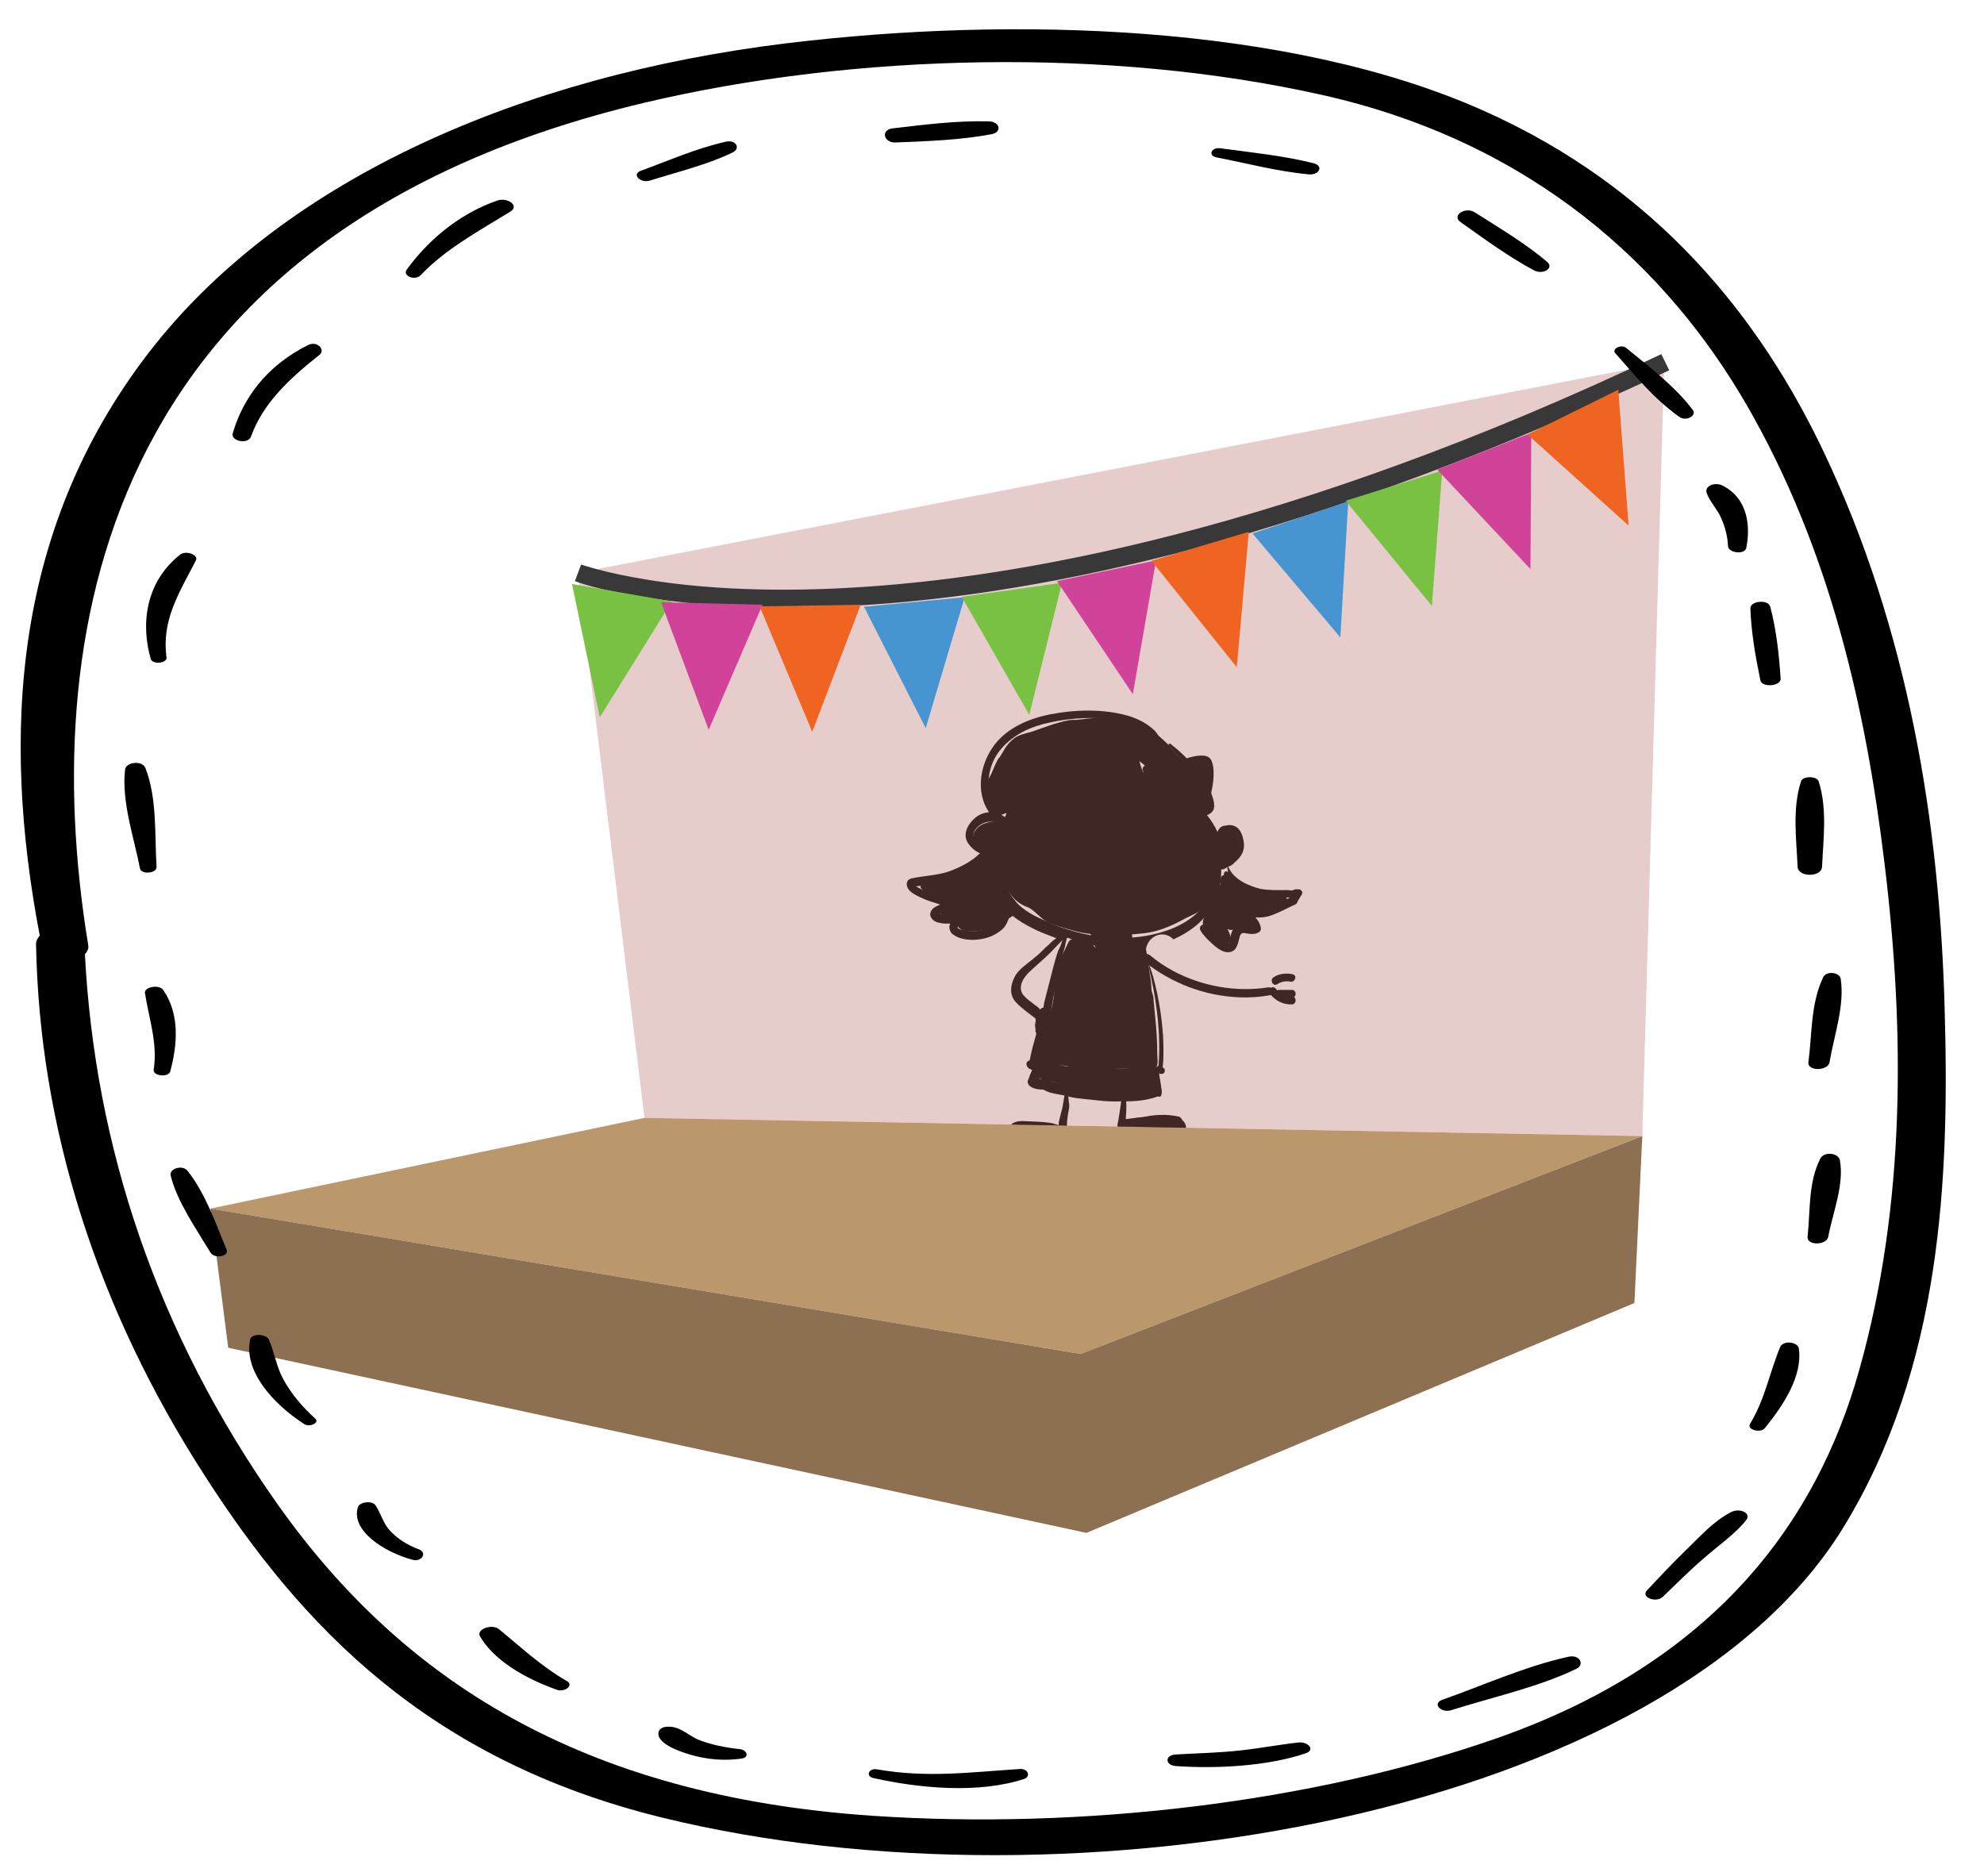 <?xml version="1.0" encoding="utf-8"?>
<!-- Generator: Adobe Illustrator 19.0.0, SVG Export Plug-In . SVG Version: 6.00 Build 0)  -->
<svg version="1.1" id="Capa_1" xmlns="http://www.w3.org/2000/svg" xmlns:xlink="http://www.w3.org/1999/xlink" x="0px" y="0px"
	 viewBox="-58 194.9 479 453" style="enable-background:new -58 194.9 479 453;" xml:space="preserve">
<style type="text/css">
	.st0{fill:#BB986C;}
	.st1{fill:#8C7051;}
	.st2{opacity:0.35;}
	.st3{clip-path:url(#SVGID_2_);fill:#BA6E6E;}
	.st4{fill:#383838;}
	.st5{fill:#79C143;}
	.st6{fill:#D14398;}
	.st7{fill:#F06422;}
	.st8{fill:#4694D0;}
</style>
<g id="nina2">
	<path id="XMLID_34_" d="M192.2,453.7c0.3-1.2,1.6-1.4,2.7-1.2c0.6,0.1,1.1,0.3,1.8,0.3c0.8,0,1.6,0,2.4,0c1.6,0,3.1,0.3,4.6,0.3
		c3.3,0.1,6.6,0.5,9.8,0.2c1.2-0.1,2.4-0.2,3.6-0.3c1-0.1,2.3-0.1,3.2,0.3c0.1,0.1,0.2,0.1,0.3,0.2c0.5-0.3,1.1-0.2,1.2,0.5
		c0.2,1.3,0.7,3.1,0.3,4.4c-0.1,0.5-0.5,0.8-1,0.8c-1.6,0-3.2,0-4.8,0c-1.7,0-3.4,0.3-5.1,0c-1.4-0.2-2.7-0.9-4.2-0.9
		c-1.7-0.1-3.3-0.3-5.1-0.5c-1.4-0.3-2.8-0.6-4.1-1.2c-1.2-0.5-2.5-0.7-3.8-1C192.9,455.4,192,454.7,192.2,453.7"/>
	<path id="XMLID_33_" d="M217.3,464.8c2.9-0.8,6.3-1,9.3-0.3c0.4,0.1,0.9,0.6,0.8,1.1c-0.1,1.1-0.7,1.8-1.4,2.5
		c-1,0.9-2.2,1-3.5,1.2c-2.5,0.2-5.3,0.2-7.4-1.4c-0.2-0.2-0.3-0.4-0.4-0.6c-0.2,0.1-0.3,0.1-0.4,0.3c-0.4,0.5-1.3,0.1-1.2-0.5
		C213.3,465,215.9,465.1,217.3,464.8"/>
	<path id="XMLID_32_" d="M188,467.5c0.7-0.7,1.8-0.8,2.7-0.9c2.2-0.2,4.3,0.3,6.5,0.5c0.6,0.1,0.9,0.5,0.9,0.9
		c0.1,0.1,0.1,0.2,0.1,0.4c0.5,2.3-2.5,2-3.9,2c-2-0.1-4.3,0.7-6.1-0.5C187.2,469.3,187.2,468.2,188,467.5"/>
	<path id="XMLID_31_" d="M177.3,395.7c1.1-2,3.6-2.5,5.7-2.5c0.9,0,2,0.1,2.9,0.5c0.2-0.2,0.4-0.5,0.6-0.7c0.2-0.9,0.6-1.8,1.4-2.2
		c1.2-0.5,2.5,0,3.7,0.3s2.8-1,3.8-1.5c0.7-0.4,1.4-0.4,2.2-0.8c0.6-0.3,1-0.8,1.4-1.2c0.6-0.7,1.7-0.3,2,0.5
		c0.1,0.4,0.3,2.5,0.8,2.5c0.4,0,1-0.4,1.2-0.7c0.5-0.4,1-0.8,1.6-1.2c1-0.5,2.5-1.1,3.1-2c0.5-0.8,0.9-2,1.8-2.5c2-1,3.1,2,3.5,3.4
		c0.3,0.9,1.5,1.3,2.3,1.6c1.2,0.5,2.6,0.9,3.4-0.3c0.3-0.5,0.5-1,0.8-1.4c0.2-0.5,0.1-0.7,0.3-1.4c0.1-1,0.6-2.5,1.8-2.7
		c2.9-0.4,2.7,3.4,5.1,4.2c2.6,0.8,4.5,2.5,6.2,4.6c1.2,1.4,2.3,3.1,2.7,4.9c0.1-0.6,0.3-1.3,0.5-1.7c0.5-1,1.4-1.3,2.4-1.1
		c1.3,0.3,2,1.8,2.3,2.9c0.4,1.2,0.4,2.5,0.3,3.7c-0.1,1.3-0.9,2-1.9,2.8c-0.4,0.3-0.9,0.5-1.3,0.8c-0.3,0.3-0.7,0.3-1.1,0.3
		c0,0.1,0,0.2,0,0.3c0,0.5,0,1-0.2,1.4c0,0.1,0,0.1-0.1,0.1c0,0.1,0,0.1,0,0.3c-0.1,0.3-0.1,0.6-0.2,0.9c-0.1,0.5-0.5,1-0.6,1.6
		c-0.4,1.2-1,2.4-1.7,3.4c-1.7,2.3-4.2,2.9-6.7,4.3c-2.8,1.5-5.7,2.7-8.9,3.1c-1,0.1-2.1,0.2-3.1,0.3c0,0.4,0.1,0.8,0.1,1.2
		c0.3,0.5,0.3,1.2,0.3,1.8c-0.1,1-0.6,1.7-1.1,2.5c-0.9,1.6-3.4,2.3-5.1,1.7c-1.6-0.5-2.3-2.4-2.9-3.8c-0.3-0.8-0.7-1.6-1-2.4
		c-0.1-0.3-0.3-0.8-0.3-1.1c-2.7-0.3-5.4-1.1-8.1-2c-0.9-0.3-1.9-0.6-2.7-1.1s-1.5-1.2-2.2-1.8s-1.4-1.3-2.3-1.6
		c-0.8-0.3-1.5-0.7-2.2-1.2c-2.9-2.2-4.2-6.1-4.2-9.7c0,0,0,0,0-0.1c-0.5-0.1-1.2-0.1-1.7-0.3c-1.1-0.2-2.2-0.9-3-1.6
		C177.1,399.8,176.4,397.4,177.3,395.7"/>
	<path id="XMLID_30_" d="M234.1,414.2c0.5-0.7,0.7-1.4,1-2.2c0.8-1.6,1.6-3,1.6-4.8c0-0.5,0.3-1,0.8-1c-0.1-0.4,0.1-1,0.6-0.9
		c1,0.1,1.1,1.1,1.5,1.8c0.6,1.2,2,2,3.2,2.7c2.8,1.4,6.1,1.3,9.1,1.6c1,0.1,1.6,1.5,0.5,2c-1.6,0.8-3.5,1.3-5.4,1.4
		c-0.3,0-0.7,0.2-1,0.3c-0.5,0.1-1,0.1-1.6,0.1c-0.9-0.1-1.7-0.3-2.5-0.7c-0.1,0-0.1-0.1-0.2-0.1c1.1,1,2.3,1.8,2.8,3.3
		c0.2,0.5-0.1,1-0.5,1.2c-1.4,0.8-2.9,0.5-4.4,0.5c-0.3,0-0.7,0.1-1-0.1c-0.1,0-0.2-0.1-0.3-0.1c0.1,0.1,0.1,0.2,0.2,0.3
		c0.5,0.9,0.8,1.9,0.3,2.8c-0.5,1.1-1.9,0.6-2.7,0.2c-2-1.1-4.6-3.6-3.4-6.1C233.3,415.5,233.7,414.9,234.1,414.2"/>
	<path id="XMLID_29_" d="M164.8,408c0.8-0.6,2.3-0.8,3.3-0.9c1.5-0.2,2.9-0.5,4.3-0.9c0.4-0.7,1.1-0.8,1.8-1.1
		c0.8-0.4,1.6-1,2.4-1.6c1-0.8,2.3-1.1,2.9-2.1c0,0,0-0.1,0.1-0.1c0.1-0.5,0.7-0.9,1.2-0.8c0.7-0.5,2,0.1,1.8,1.2
		c-0.1,0.5-0.3,1-0.5,1.4c0.1,0.3,0.1,0.7,0.1,1c0.3,1.4,0.8,2.7,1.4,4c0.6,1.2,1.5,2.3,2.5,3.2c0.8,0.8,1.8,1.8,1.6,3.1
		c-0.2,1-1.4,1.8-2.2,2.3c-0.4,0.3-0.8,0.5-1.2,0.9c-0.5,0.4-1.2,0.7-1.8,1c-1.1,0.7-2.3,0.9-3.5,1s-2.5,0.2-3.6,0.1
		c-1.1,0-2.1-0.7-2.5-1.8c-0.1-0.3-0.2-0.6-0.2-0.9c-1.4,0.1-3.9-0.1-3.5-2.1c0.2-0.9,1.1-1.2,1.8-1.4c0.5-0.2,1.2-0.4,1.8-0.5
		c-1.1-0.3-2.2-0.5-3.3-0.9c-0.9-0.4-1.7-0.7-2.6-1c-1-0.3-1.8-0.8-2.4-1.6C164,409.1,164.3,408.4,164.8,408"/>
	<path id="XMLID_28_" d="M183.3,391.7c-1.3,0.1-2.3-0.8-2.9-1.8c-0.5-1-1-2.3-0.9-3.4c0.1-1.2,0.7-2.4,1.2-3.5
		c0.2-0.5,0.5-1,0.7-1.4c0.3-0.8,0.7-1.6,1-2.3c0.3-0.5,0.6-1.1,1-1.6c0.3-0.6,0.8-1.3,1.1-1.9c0.6-1,1.4-1.9,2.3-2.6
		c1.2-0.9,2.7-1.2,4.2-1.6c2.9-1,5.9-2.2,9-2.8c0.7-0.1,1.3-0.1,2-0.1c0.9-0.1,1.8-0.2,2.7-0.3c2.3-0.3,4.6-0.3,6.9-0.3
		c1.8-0.1,5.8,0.5,7,2.6c0.1,0,0.1,0,0.1,0c1.2-0.1,2,0.8,2.8,1.6c1,1,2.3,2,3.2,3.1c1,1.2,2,2.2,3,3.3s1.7,2.4,2.5,3.5
		c1,1.6,2.5,3.2,2.8,5.1c0.3,2-2.5,1.7-3.5,0.5c-3.6-2.5-7.3-4.8-10.6-7.6c-0.5-0.5-1.2-1.1-1.8-1.5c0.1,0.3,0.1,0.5,0.2,0.8
		c0.6,2,1.8,3.8,2.4,5.9c0.4,1.5,0.6,3.5-0.6,4.7c-1.3,1.3-3.2,0.7-4.3-0.5c-0.5-0.6-1-1.4-1.3-2c-0.5-0.9-1.1-1.7-1.6-2.6
		c-0.5-0.8-1-1.6-1.5-2.4c-0.1-0.2-0.5-0.9-0.8-1.3c-0.1,0.4-0.2,0.8-0.2,1.2c-0.1,1-0.3,2-0.6,2.9c-0.6,1.6-1.4,3.3-2.9,4.2
		c-0.7,0.4-1.6,0.6-2.4,0.5c-1-0.3-1.4-0.7-1.8-1.6c-0.4-0.8-0.8-1.6-1.1-2.5c-0.2-0.6-0.5-1.4-0.8-1.9c-0.2,0.1-0.3,0.3-0.5,0.4
		c-0.5,0.4-0.8,0.9-1.2,1.3c-0.5,0.6-1.4,1-2,1.4c-0.8,0.6-1.4,1.4-2.3,2c-1.5,1-3.5,0.8-4.4-0.8c-0.2-0.3-0.4-0.8-0.5-1.2
		c-0.1,0.3-0.3,0.7-0.5,1c-0.4,0.7-1,1.2-1.5,1.8C185.6,390.7,184.6,391.6,183.3,391.7"/>
	<path id="XMLID_27_" d="M185.7,403.6c0-0.3,0-0.7,0.1-1c0.6-2.3,2-4.2,4.6-3.5c1.6,0.4,2.9,1.8,3.3,3.5c0.5,0.8,0.8,1.7,0.7,2.8
		c-0.1,2.5-2.3,3.9-4.6,3.2c-0.5-0.1-1-0.3-1.4-0.6c-0.8-0.3-1.4-0.7-1.9-1.3C185.5,405.7,185.4,404.6,185.7,403.6"/>
	<path id="XMLID_26_" d="M233.8,402.8c2.7,3.8-3.3,8.7-6.7,5.9l0,0c-1.9-0.5-2.7-2.7-2.5-4.6C225.3,399.6,231.5,399.6,233.8,402.8"
		/>
	<path id="XMLID_25_" d="M192.8,448.6c0.8-1.1,1.2-2.7,1.6-4c0.6-1.9,0.9-4,1.4-5.9c0.5-2,0.8-4,0.9-6.1c0.1-3.7,1.6-6.8,3.2-10.1
		c0.5-1.2,2.3-1.4,3.3-0.8c1.3,0.9,1.6,2.5,2.6,3.6c0.8,0.8,1.6,0.8,2.5,0.8s1.7,0.2,2.6,0.3c0.8,0.1,1.8,0.1,2.5,0
		c0.8-0.1,1.4-1,1.9-1.6c0.1-0.8,0.4-1.6,1-2.3c0.5-0.7,1.6-0.3,1.9,0.5c0.1,0.1,0.1,0.1,0.2,0.2c0.5,1.3,0.5,2.8,0.8,4.2
		c0.2,1.6,0.5,3.1,0.7,4.8c0.1,0.8,0,1.8,0.3,2.5c0.2,0.5,0.3,1,0.3,1.6c0.1,1.4,0.3,2.8,0.4,4.2c0.3,2.9,0.5,5.9,0.5,8.9
		c0,1,0.3,2.2-0.2,3.1c-0.7,1.2-3,0.7-4,0.6c-1.6-0.1-3.1-0.2-4.6-0.2c-1.4,0-2.9,0.3-4.4,0.3c-0.8,0-1.6,0-2.3,0
		c-0.5,0-1.1-0.2-1.6-0.3c-1.6-0.2-3.2-0.3-4.8-0.6c-1.5-0.3-3-0.1-4.5-0.1c-0.8,0-2,0.1-2.5-0.8
		C191.9,450.4,192.2,449.5,192.8,448.6"/>
	<path id="XMLID_24_" d="M222.3,399.4C222.3,399.3,222.4,399.3,222.3,399.4c0-0.4,0.1-0.7,0.4-0.9l0,0l0.1-0.1
		c0.2-0.4,0.6-0.8,1.1-0.8c0.7,0,1.2,0.5,1.2,1.2c0,0.3,0,0.6-0.1,0.9c-0.1,0.4-0.3,0.8-0.5,1c-0.3,0.3-0.8,0.5-1.2,0.3
		c-0.3-0.1-0.6-0.3-0.8-0.6C222.3,400.2,222.3,399.8,222.3,399.4"/>
	<path id="XMLID_23_" d="M198.1,398.7c0-0.1,0.1-0.2,0.1-0.3c0.1-0.1,0.1-0.1,0.1-0.2c0.1-0.1,0.1-0.1,0.1-0.2
		c0.1-0.1,0.2-0.1,0.3-0.2c0.2-0.3,0.7-0.5,1.1-0.5c0.5,0,1.2,0.4,1.3,1c0.1,0.4,0.1,0.8-0.1,1.2c-0.1,0.3-0.2,0.5-0.4,0.8
		c-0.2,0.2-0.5,0.3-0.7,0.4c-0.6,0.2-1.3-0.1-1.6-0.7c-0.1-0.3-0.2-0.5-0.2-0.8C198.1,399.1,198.1,398.9,198.1,398.7"/>
	<path id="XMLID_22_" d="M195.9,411.9c0.4,0.3,0.6,0.5,0.8,0.9s0.5,0.7,0.8,1.1c0.5,1,1.5,1.6,2.5,2.2c1.9,1.2,4.5,1.8,7,2
		c2.6,0.3,5,0.4,7.5-0.3c2.3-0.7,4-2.3,4.9-4c0.3-0.7,1.8-0.4,1.4,0.3c-1,1.8-2.5,3.5-4.6,4.6c-2.6,1.3-5.7,1.5-8.7,1.2
		c-5.2-0.5-12.6-2.6-12.6-7.6C194.7,411.7,195.4,411.5,195.9,411.9"/>
	<path id="XMLID_21_" d="M238.6,404.3c-0.1-0.2-0.3-0.1-0.3,0.1c0.4,3.1,3.2,5.3,6.1,6.3c1.9,0.7,4,0.8,5.9,0.9c1,0,2.1,0,3.1,0
		c-0.2,0.1-0.3,0.2-0.5,0.3c-1.2,0.5-2.4,1.3-3.7,1.8c-2.4,0.9-5.6,1.2-7.7-0.5c-1-0.8-2.5,0.5-1.5,1.5c0.9,0.8,1.8,1.6,2.7,2.4
		c0.3,0.3,0.8,0.8,1.2,1.2c-0.7-0.1-1.4-0.3-2-0.3c-0.9,0.1-1.8,0.5-2.2,1.3c-0.4,0.7-0.6,1.5-0.8,2.3c-0.1,0.3-0.1,0.8-0.3,1l0,0
		c-1-0.1-2.1-1.3-2.9-2c-0.9-0.8-1.7-1.8-2.7-2.3c-0.8-0.5-1.6,0.4-1.2,1.2c0.7,1.2,1.8,2.3,2.8,3.2s2.5,2.2,4,2.1
		c1.9-0.1,2.2-1.8,2.6-3.3c0.2-0.9,0.4-1.5,1.4-1.3c1.2,0.2,2.3,0.4,3.3-0.2c0.3-0.2,0.6-0.5,0.5-1c-0.1-1-0.6-1.8-1.3-2.6
		c1.4,0.1,2.9-0.1,4.1-0.6c1.6-0.6,3.2-1.4,4.8-2.2c0.3-0.1,0.7-0.3,1-0.5c0.1-0.2,0.3-0.4,0.3-0.6c0.3-0.5,0.6-1,0.9-1.5
		c0.1-0.1,0.1-0.1,0.1-0.2c0-0.1,0.1-0.1,0.1-0.2c0-0.1,0-0.2,0-0.3v-0.1l0,0c0-0.1-0.1-0.1-0.1-0.1c-0.1-0.1-0.2-0.3-0.3-0.4
		c-0.4-0.1-0.8-0.1-1.2-0.1c-0.3,0.1-0.5,0.1-0.8,0.3c0,0-1-0.1-1.2-0.1c-2.1,0-4.4,0.1-6.5-0.3
		C243.5,408.8,239.9,407.3,238.6,404.3"/>
	<path id="XMLID_62_" d="M242.1,397.3c-0.4-1.8-1.4-3.2-3.3-3.2c-1.1,0-2.2,0.9-2.8,1.8c-0.7-1.5-1.5-2.9-2.6-4.2
		c0.5-0.1,1-0.5,1.4-1c0.7-1,0.2-2.7-0.2-3.8c-0.5-1.6-1.4-3.1-2.5-4.4c-1.1-1.4-2.1-2.9-3.3-4.2c-1.3-1.4-2.7-2.6-4.2-3.8
		c-0.3-0.2-0.6,0.1-0.4,0.4c2.2,2.5,4.5,4.9,6.2,7.8c0.8,1.3,1.8,2.6,2.3,4.1c0.1,0.2,0.8,2.9,0.4,2.9c-1.4,0.3-3.1-1.1-4.2-1.9
		c-1.3-1-2.6-2-3.8-3.1c-1.2-1-2.5-2-3.6-3.1c-0.8-0.8-1.2-1.8-2.3-2c-0.7-0.1-1.6,0.5-1.3,1.3c0.8,2,1.6,3.7,1.6,5.9
		c0,1.5-0.3,4.2-2.5,2.7c-1.8-1.2-2.9-3.2-4-5c-0.5-0.8-1-1.5-1.6-2.2c-0.4-0.5-1-1.2-1.7-0.9c-1.2,0.4-1.5,1.8-1.6,3
		c0,0.3-0.5,1-0.6,1.4c-0.2,0.4-0.4,0.8-0.6,1.2c-0.5,0.8-1,1.4-1.6,2c-0.5,0.5-1.2,1-2,1c-0.7-0.1-1-1-1.1-1.5
		c-0.3-0.8-0.3-1.4-0.3-2.3c0-0.6-0.1-1.3-0.6-1.7c-0.4-0.3-0.9-0.4-1.4-0.2c-0.8,0.4-1.2,1.1-1.6,1.8c-0.5,0.8-1.4,1.4-2,2
		c-0.8,0.7-1.6,1.2-2.5,1.6c-0.7,0.3-1.8,0.8-2.6,0.4c-1-0.4-1.1-1.8-1.1-2.7c0.1-1.2,0.2-2.3,0-3.5c-0.1-0.8-1.1-0.7-1.4-0.2
		c-0.5,0.8-0.8,1.8-1,2.8c-0.1,0.1-0.1,0.1-0.2,0.2c-1.1,1.8-2,3.6-2.9,5.5c-0.3-0.3-0.7-0.5-1.1-0.7c-0.6-0.2-1.2-0.3-1.8-0.4
		c0.1-0.1,0.3-0.4,0.2-0.7c-0.2-1.4-0.7-2.7-1-4.1c-0.3-1.4-0.3-2.9-0.1-4.2c0.4-2.5,1.4-4.7,3.1-6.6c2.9-3.3,7-5.2,11.3-6.1
		c5.3-1.2,11-1.5,16.4-0.7c2,0.3,4.2,0.8,6.1,1.8c0.4,0.2,3.3,1.8,2.8,2.3c-0.3,0.3,0.1,0.9,0.5,0.6c0.1-0.1,0.2-0.1,0.3-0.2
		c0.9-1-1.1-2.4-1.7-2.9c-1.6-1.2-3.3-2-5.3-2.6c-6-1.7-12.8-1.5-18.9-0.3c-4.9,1-10,3.1-13.2,7.2c-3.5,4.5-4.8,11.3-1.5,16.3
		c0.1,0.1,0.1,0.1,0.1,0.1c-1.2,0.1-2.3,0.5-3.3,1.3c-1.6,1.3-3.1,3.7-2,5.8c0.5,1,1.8,2.3,3.1,2.8c-2,2-4.6,3.3-7.2,4.3
		c-3,1.1-6.3,1.1-9.4,1.8c-1.2,0.3-1.3,1.5-0.8,2.4c0.6,1,2,1.7,3.1,2.2c1.4,0.7,2.9,1.1,4.4,1.6c0.1,0.1,0.2,0.1,0.3,0.1
		c-0.9,0.4-2,0.8-2.3,1.8c-0.5,1.2,0.7,2.3,1.7,2.5c0.7,0.2,1.4,0.3,2,0.3c0.3,0,0.5,0,0.9,0c0.1,0,0.1,0,0.1,0
		c-0.1,0.3-0.2,0.5-0.2,0.9c0.1,0.8,0.3,1.3,1,1.8c1.4,1,3.5,1.3,5.2,1.2s3.5-0.5,5-1.4c0.8-0.5,1.6-1,2.1-1.7
		c0.5-0.6,0.7-1.2,1-1.9c0.3-0.6-0.5-1.3-1-0.8c-0.4,0.5-1,0.8-1.4,1.2c-0.5,0.5-1.1,1-1.8,1.4c-1.2,0.7-2.6,1.1-4,1.1
		c-0.8,0-1.6,0-2.3-0.1c-0.3-0.1-1.8-0.3-1.8-0.8c0.1-0.8,1.6-1.8,0.2-2.6c-1-0.5-2.2-0.3-3.2-0.4c-0.3,0-0.8-0.1-1.2-0.2
		c1.3-0.8,2.9-0.9,4-1.8c0.5-0.5,0.3-1.3-0.2-1.6c-0.8-0.5-1.9-0.7-2.9-0.8c-0.8-0.1-1.6-0.5-2.3-0.7c-0.6-0.2-1.2-0.3-1.8-0.5
		c-0.7-0.3-1.3-0.5-1.9-0.9c-0.3-0.1-0.5-0.3-0.8-0.4c1.1-0.1,2.2-0.3,3.2-0.5c4.8-0.9,9.8-2.8,13.1-6.5c0.1-0.1,0.2-0.3,0.2-0.5
		c0.3,0,0.7-0.1,1-0.2c0.5-0.2,0.8-0.8,0.3-1.2c-0.9-0.9-2.4-1.1-3.3-2c-1.1-1.2-0.5-2.6,0.5-3.5s2.2-1.3,3.5-1.2
		c0.5,0.1,1.3,0.3,1.8,0.8c-0.8,2.1-1.3,4.3-1.6,6.5c-0.5,4.1-0.7,8.8,1.8,12.4c2.2,3.1,5.5,5,8.9,6.6c1.5,0.7,3,1.2,4.5,1.8
		c-0.3,0.3-0.7,0.5-1,0.8c-0.5,0.5-1,1-1.5,1.4c-0.9,0.9-1.8,1.8-2.7,2.5c-1.6,1.4-4,2.8-4.9,4.8c-1,2-1.2,4.2,0.3,5.9
		c0.8,0.9,1.7,1.6,2.7,2.4c0.7,0.5,1.4,1.1,2.1,1.6c0,0,0,0,0,0.1c0.2,0.5-0.2,1.2-0.1,1.8c0.1,0.3,0.1,0.8,0.1,1.2
		c0.1,0.2,0.1,0.4,0.2,0.6c-0.6,2.1-1.2,4.2-1.6,6.4c-0.4,0.1-0.8,0.4-0.8,0.9c0.1,0.8,0.6,1.2,1.4,1.4c-0.3,0.7-0.6,1.3-0.8,2
		c-0.1,0.3-0.3,0.5-0.3,0.9c0.1,0.3,0.1,0.5,0.3,0.8c1,1,2.3,1,3.6,1.1c0.7,0.5,1.6,0.7,2.4,0.9c0.9,0.2,1.7,0.3,2.6,0.5
		c-0.2,1-0.3,1.9-0.5,2.9c-0.3,1.1-0.5,2.1-0.8,3.2c-0.1,0.3-0.1,0.7-0.1,1.1c-0.1,0-0.1,0-0.1-0.1c-0.7-0.1-1.4-0.5-2-0.5
		c-1.9-0.3-3.8-0.3-5.7-0.4c-1.4-0.1-3.1-0.1-4,1.2c-2.5,3.4,3.1,5.1,5.5,5.4c1.9,0.3,3.5,0.3,5.3-0.5c1.3-0.6,2.9-1.4,3.3-2.9
		c0.1-0.5-0.2-0.8-0.6-0.8c0.2-0.5,0.3-1,0.3-1.5c0-0.8,0.1-1.5,0.2-2.3c0.1-1,0.5-1.9,0.3-2.9c-0.1-0.5-0.1-1.2-0.2-1.7
		c0.1,0,0.1,0,0.2,0.1c2.3,0.5,4.7,0.6,7.1,0.9c1.8,0.2,3.7,0.3,5.5,0.2c-0.3,1.8-0.5,3.8-0.9,5.6c-0.2,1,1.1,1.6,1.7,0.8
		c0.3-0.5,1-0.4,1.5-0.4s1-0.1,1.6-0.2c1.4-0.2,2.9-0.2,4.4-0.2c0.3,0,6-0.3,5.6,0.8c-0.3,1-1.5,1.5-2.3,1.8c-1.2,0.5-2.5,1-3.9,1.1
		c-1.3,0.1-2.9,0.1-4.2-0.4c-0.9-0.4-1.6-1-2.5-1.4c-0.7-0.3-1.3,0.3-1,1c1.4,2.9,6.3,3.1,9,2.5c1.6-0.3,3.5-1,4.9-2
		c1-0.7,2-1.8,1.7-3.1c-0.7-2.9-5.3-2.2-7.4-2.2c-1.9,0-3.7,0.1-5.6,0.4c-0.5,0.1-1,0.1-1.5,0.2c0.1-1.4,0.2-2.9,0.1-4.3
		c0.3,0,0.6,0,0.9,0c2.4-0.1,4.6-0.4,6.8-1.2c0.2,0.2,0.5,0.1,0.7-0.1c0.5-1-0.1-2.6-0.3-3.7c-0.1-0.5-0.1-1-0.3-1.5
		c0-0.1,0.1-0.1,0.1-0.1c0.1,0,0.2,0,0.3-0.1c0.1,0,0.1,0.1,0.3,0.1c1,0,1.1-1.3,0.3-1.6c0.3-2.5,0.2-5.1,0.1-7.6
		c-0.2-2.7-0.5-5.4-1-8.1s-1.1-5.5-2-8.1c-0.3-0.8-0.5-1.5-0.8-2.3c0.1,0.1,0.1,0.1,0.1,0.1c-0.3-0.5-0.5-1.2-0.5-1.8
		c0-0.5,0.1-1.1,0.3-1.6c0.5-1.5,2-2.7,3.7-2.7c1.1,0,2,0.5,2.7,1.2c2.2-1,4.2-2.2,6-3.8c3.3-3,5.3-7,5.5-11.5c0-0.7,0-1.3,0-2
		c1.2,0,2.5-0.3,3.3-1.3C242.5,401.1,242.6,399.2,242.1,397.3 M197.7,468.6c-0.6,0.3-1.4,0.8-2.2,1c-1.6,0.3-3.3,0.1-4.8-0.3
		c-0.8-0.2-1.6-0.3-2.2-0.8c-0.3-0.3-1-1.1-0.1-1.3c1.3-0.3,2.8-0.1,4.1-0.1c1.6,0.1,3.3,0.1,4.8,0.7c0.4,0.1,0.8,0.3,1.2,0.4
		C198.3,468.3,198,468.4,197.7,468.6 M191.8,437.5c-0.9-0.7-1.9-1.4-2.7-2.3c-1.6-2,0.1-4.5,1.7-5.9c1.6-1.5,3.3-2.9,4.8-4.4
		c0.8-0.8,1.6-1.7,2.4-2.5c0.2-0.2,0.4-0.4,0.5-0.6c-0.2,0.9-0.6,1.8-1,2.6c-0.5,1.3-0.8,2.6-1.2,4c-0.7,2.6-1.3,5.2-2,7.8
		c-0.2,0.7-0.3,1.4-0.4,2c-0.3,0-0.7,0.2-0.8,0.5C192.9,438.2,192.3,437.9,191.8,437.5 M219.5,458.4c-1.2,0.2-2.5,0.1-3.8,0.1
		c-2.4,0-4.8,0.1-7.2-0.3c-2.5-0.3-5-0.5-7.4-1c-1.1-0.2-2.3-0.4-3.3-0.7c-0.6-0.1-1.2-0.4-1.8-0.5c-0.5-0.3-1.2-0.4-1.8-0.5
		c-0.3-0.1-1,0-1.3-0.2c0.1-0.4,0.2-0.9,0.3-1.3c0.1-0.3,0.1-0.7,0.1-1c0.3,0.1,0.5,0.3,0.8,0.4c0.7,0.2,1.3,0.3,2,0.5
		c3.1,0.3,6.2,0.5,9.3,0.6c3.3,0.1,6.8,0,10.1-0.1c1.5-0.1,3-0.2,4.4-0.5c0.5-0.1,1-0.2,1.5-0.3c0.1,0.1,0.2,0.2,0.4,0.2
		c0,0.2-0.1,0.5-0.1,0.6c0.1,0.5,0.1,1.1,0.1,1.6c0.1,0.7,0.1,1.4,0.3,2.1C221.2,458.1,220.3,458.3,219.5,458.4 M219.8,430.4
		c0.5,2.4,1,4.7,1.3,7.1c0.7,4.8,1,9.9,0.6,14.7c-0.2,0.1-0.3,0.1-0.4,0.3c-0.3,0-0.6,0.1-0.9,0.1c-1.4,0.2-2.8,0.3-4.2,0.3
		c-2.9-0.1-5.9,0-8.9-0.1c-1.5-0.1-2.9-0.1-4.4-0.3c-1.4-0.1-2.9,0-4.4-0.3c-1.3-0.3-2.7-0.3-4-0.8c-0.5-0.2-1-0.5-1.6-0.6l0,0
		c0.5-0.8,0.7-1.5,0.9-2.4l0.8-2.9c0.8,0.1,1.3-1.2,0.5-1.8c0.1-0.3,0.1-0.5,0.1-0.8c0.3,0.2,0.7,0.3,1.1,0.1
		c0.1-0.1,0.2-0.3,0.1-0.5c-0.3-0.2-0.5-0.5-0.7-0.8c-0.1-0.1-0.1-0.2-0.2-0.3c0-0.1,0-0.2,0.1-0.3c0.1,0.1,0.1,0.1,0.2,0.2
		c0.7,1,2.3,0.1,1.6-1c-0.3-0.4-0.5-0.7-1-1c-0.2-0.1-0.4-0.3-0.6-0.4c0.1-1,0.3-2,0.5-3.1c0.6-2.7,1.2-5.5,1.8-8.3
		c0.3-1.4,0.6-2.7,1-4c0.1-0.7,0.3-1.4,0.5-2.2c1.2,0.4,2.5,0.7,3.8,1c0.2,1.2,1.4,2.3,2.3,3.3c1.2,1.2,3,2.9,4.9,2.8
		c1.8-0.1,3.9-0.7,4.7-2.4c0.3-0.7,0.7-1.9,0.5-2.8c0.8-0.1,1.6-0.1,2.3-0.2c0.1,0.1,0.1,0.2,0.2,0.3c0,0.1,0,0.1,0.1,0.1v0.1
		c0.1,0.3,0.1,0.7,0.2,1c0.1,0.7,0.3,1.4,0.4,2C219.3,428,219.5,429.2,219.8,430.4 M205.9,423.1c0.2,0.1,0.5,0.1,0.7,0.1
		c2.5,0.3,5.1,0.5,7.7,0.4l0.1,0.1c0.3,0.3-0.1,1.2-0.3,1.4c-0.3,0.5-0.5,1-1.1,1.2c-1.2,0.5-2.6,0.7-3.7-0.1
		c-1-0.6-1.8-1.4-2.5-2.3C206.6,423.7,206.2,423.5,205.9,423.1 M234.9,409.7c-1.7,4.6-5.8,7.8-10.2,9.5c-9.9,3.8-21.2,2.3-30.6-2.1
		c-2.3-1-4.6-2.2-6.4-4c-2-2-3-4.4-3.1-7.2c-0.2-3.1,0.1-6.3,1-9.2c0.7-2.4,1.6-4.7,2.5-7.1c0.3,1.2,1,2.1,2.1,2.6
		c2,0.9,4.6-0.1,6.3-1.3c1.1-0.7,2-1.6,2.9-2.6c0.1-0.1,0.3-0.3,0.4-0.4c0,0.1,0,0.1,0.1,0.2c0.2,1,0.5,1.9,1,2.7
		c1,1.6,3.1,1.6,4.6,1c1.8-0.9,3.1-2.9,4-4.6c0.3-0.8,0.8-1.6,1-2.4c0.3,0.4,0.5,0.8,0.8,1.2c0.7,1.1,1.4,2.2,2.2,3.1
		c1.4,1.8,3.6,3.7,6.1,2.8c1.9-0.7,2.3-3.2,2.3-5c0-1-0.1-1.8-0.3-2.7c0.2,0.1,0.3,0.3,0.5,0.5c1.5,1.3,3,2.6,4.5,3.8
		c1.1,0.9,3.3,2.7,5.3,3.2c0.8,1,1.6,2,2,3.1c0.8,1.6,1.3,3.4,1.6,5.2C236,403.1,236,406.7,234.9,409.7 M240.9,398.9
		c0,1.3-0.3,2.5-1.6,3.1c-0.5,0.2-1,0.4-1.6,0.5c-0.2-1.7-0.5-3.4-1.1-5.1c0.1-0.3,0.1-0.7-0.1-1c0.7-0.9,2.2-1.5,3.1-1
		C240.7,396.1,240.9,397.7,240.9,398.9"/>
	<path id="XMLID_12_" d="M183.4,377.7c-2.3,1.8-0.7,10.9,1.8,14l11.5-9.1C194.2,379.5,185.6,375.9,183.4,377.7"/>
	<path id="XMLID_11_" d="M186.2,381.4c-1.2,1-0.3,5.9,1,7.5l6.1-4.9C192,382.4,187.4,380.5,186.2,381.4"/>
	<path id="XMLID_10_" d="M233.9,377.8c2.3,1.8,0.7,10.9-1.8,14l-11.5-9.1C223.1,379.6,231.6,376,233.9,377.8"/>
	<path id="XMLID_9_" d="M231.1,381.5c1.2,1,0.3,5.9-1,7.5l-6.1-4.9C225.3,382.4,229.8,380.5,231.1,381.5"/>
	<path id="XMLID_8_" d="M204.2,380.7c0.1-1-0.3-2-0.3-2c1.4-0.1,2.5,0.3,3.8,1.2c-0.8-0.9,0.1-3.1,0.4-3.1c0.6,1.4,2.3,1.9,2.3,1.9
		c-0.3-1.8,0.9-3.3,0.9-3.3c0.1,4.1,5.5,5.8,5.5,5.8l0,0c9.8,1.8,16.8,7.4,16.8,17c0,4.1-1.2,6.9-3.5,9.1c0,0,0,0-0.1,0
		c-4.2,3.3-15.2,2.3-17.2-2c-1.2-2.4-2.8-5.1-4.2-5.1s-3.1,2.7-4.2,5.1c-2.1,4.4-12.4,6.1-17.5,1.4l0,0c-1.7-1.9-3.1-5.2-3.1-8.5
		C183.7,387.4,192.6,381.8,204.2,380.7"/>
	<path id="XMLID_7_" d="M217.2,401.1c0,0,1.8,1,4,0.9s4.7-1.7,5.3-4c-2-1.4-4-1-5.6-0.3C218.9,398.5,217.2,401.1,217.2,401.1"/>
	<path id="XMLID_6_" d="M200.5,401.2c0,0-2,1.1-4.4,1s-5.1-1.8-5.7-4.3c2.2-1.6,4.4-1,6.1-0.4C198.6,398.3,200.5,401.2,200.5,401.2"
		/>
	<path id="XMLID_5_" d="M218.2,427c6.6,5.3,14.7,8.4,23.2,8.7c2.4,0.1,4.8-0.1,7.2-0.5c0.5-0.1,0.8-0.8,0.7-1.2
		c-0.1-0.5-0.7-0.8-1.2-0.7c-7.8,1.2-16-0.3-22.9-4c-2-1.1-3.8-2.3-5.6-3.8c-0.4-0.3-1-0.4-1.4,0C217.9,425.9,217.8,426.7,218.2,427
		"/>
	<path id="XMLID_4_" d="M248.4,434.6c1.3,1.8,3.3,2.9,5.5,2.8c1.2,0,1.2-2,0-1.9c-1.5,0-2.9-0.6-3.8-1.8c-0.3-0.4-0.8-0.6-1.3-0.3
		C248.3,433.5,248.1,434.2,248.4,434.6"/>
	<path id="XMLID_3_" d="M250.8,435.8h3.1c1.2,0,1.2-1.9,0-1.9h-3.1C249.5,433.9,249.5,435.8,250.8,435.8"/>
	<path id="XMLID_1_" d="M250.4,432.5c1-0.6,2-0.8,3.1-0.6c1.2,0.3,1.8-1.6,0.5-1.8c-1.6-0.3-3.3-0.1-4.6,0.8
		C248.5,431.6,249.4,433.2,250.4,432.5"/>
</g>
<g id="escenario">
	<polygon id="XMLID_49_" class="st0" points="97.6,464.8 -7.2,486.7 202.9,521.8 338.5,469.2 	"/>
	<polygon id="XMLID_48_" class="st1" points="336.6,509.5 338.5,469.2 202.9,521.8 -7.2,486.7 -2.9,520.3 204.3,565 	"/>
	<g id="XMLID_64_" class="st2">
		<g id="XMLID_65_">
			<g>
				<g>
					<g>
						<defs>
							<rect id="SVGID_1_" x="81.5" y="282.4" width="262.4" height="186.8"/>
						</defs>
						<clipPath id="SVGID_2_">
							<use xlink:href="#SVGID_1_"  style="overflow:visible;"/>
						</clipPath>
						<polygon id="XMLID_47_" class="st3" points="81.5,333.2 97.6,464.8 338.5,469.2 343.8,282.4 						"/>
					</g>
				</g>
			</g>
		</g>
	</g>
	<path id="XMLID_2_" class="st4" d="M131.8,341.6c-15.2,0-26.7-1.3-34.3-2.5c-11-1.7-16.5-3.8-16.7-3.9l1.5-4l-0.7,2l0.7-2
		c0.1,0,5.5,2,16.2,3.7c9.8,1.6,26.4,3.2,48.8,1.9c39.6-2.2,105.7-13.6,195.8-56.4l1.9,3.9c-40.4,19.1-79.2,33.6-115.6,43.3
		c-29.2,7.7-56.9,12.3-82.4,13.6C141.6,341.5,136.5,341.6,131.8,341.6z"/>
	<polygon id="XMLID_45_" class="st5" points="86.8,368.1 80.1,335.9 104.2,340.1 	"/>
	<polygon id="XMLID_44_" class="st6" points="113.1,371.1 101.6,340.3 126.1,340.9 	"/>
	<polygon id="XMLID_43_" class="st7" points="138.1,371.6 125.4,341.3 149.8,340.9 	"/>
	<polygon id="XMLID_42_" class="st8" points="165.5,370.7 150.6,341.4 174.9,339.1 	"/>
	<polygon id="XMLID_41_" class="st5" points="190.5,367.5 174.2,339 198.4,335.6 	"/>
	<polygon id="XMLID_40_" class="st6" points="215.5,362.5 197.2,335.2 221.1,330.2 	"/>
	<polygon id="XMLID_39_" class="st7" points="240.6,356 220,330.3 243.5,323.3 	"/>
	<polygon id="XMLID_38_" class="st8" points="265.6,348.8 244.4,323.7 267.5,316 	"/>
	<polygon id="XMLID_37_" class="st5" points="287.7,341.2 266.9,315.8 290.2,308.5 	"/>
	<polygon id="XMLID_36_" class="st6" points="311.5,332.3 289,308.3 311.7,299.4 	"/>
	<polygon id="XMLID_35_" class="st7" points="335.2,321.8 310.8,299.8 332.7,289 	"/>
</g>
<g>
	<path d="M411.5,438.5c1.2,41.2-0.8,86.5-24.4,125.1c-42.4,69.2-185.8,94.6-285.4,70.1c-56.5-13.9-87-46.4-110-82.1
		c-26.3-40.6-40.2-84.5-41-128.8c0-0.8,0.4-1.4,0.9-2c-9.2-48.2-6.9-99.2,28-142.9c31.7-39.5,87.5-64.7,152.7-72.6
		c54-6.5,120.5-4.7,167.6,16.2c42.6,18.9,67.3,50.7,82.4,82.5C402.7,346.9,410.3,393.6,411.5,438.5z M390.9,525.6
		c11.2-39.8,11-81.8,6.1-122.1c-4.5-37.3-13.1-75.9-33.4-111c-18.9-32.6-51.1-63.2-102.5-74.7c-51.3-11.5-112.8-10.1-163.5,1.9
		C-30.2,250-49.7,343.9-36.7,423.1c0.2,0.9-0.3,1.6-0.8,2.2c2.4,46.1,17.2,91.4,46.8,133.2c29.6,41.6,72.7,70,143.3,74.8
		c50.3,3.4,106.4-3.1,151.3-18.9C355.6,596.1,380.5,562.8,390.9,525.6z"/>
	<path d="M386.4,431.2c1,6.5-1.6,13.7-2.7,20.2c-0.4,2.1-5.3,2.2-5.1,0c0.9-6.6,0.5-14.2,3.6-20.6
		C383,429.2,386.2,429.7,386.4,431.2z"/>
	<path d="M386.2,475c1.1,5.9-1.7,12.6-2.8,18.5c-0.4,2.1-5.2,2.2-5,0c0.7-6.1,0.1-13.1,3.1-18.9C382.5,472.8,385.9,473.3,386.2,475z
		"/>
	<path d="M381.1,383.6c2.1,6.7,1.1,13.9,0.8,20.6c-0.2,2.6-5.8,2.5-5.9,0c-0.3-6.8-1.3-14,0.8-20.6
		C377.2,382.2,380.7,382.2,381.1,383.6z"/>
	<path d="M376.3,520.5c0.9,6.6-3.6,13.5-8.2,19.2c-1,1.3-4.4,0.4-3.6-1c3.7-6.1,4.7-12.4,7.3-18.6
		C372.6,518.4,376.1,518.9,376.3,520.5z"/>
	<path d="M371.9,358.7c0.2,1.9-4.6,2.3-4.9,0.4c-1.2-5.8-2.2-11.5-2.4-17.3c-0.1-1.8,4.3-2.3,4.8-0.4
		C370.9,347.1,371.5,352.9,371.9,358.7z"/>
	<path d="M359.9,560c2.1-1.1,5,0.2,3.7,1.9c-2.6,3.3-6.8,6.2-10.2,9.2c-3.5,3-6.7,6.2-9.9,9.3c-1.6,1.6-5.4,0.2-3.9-1.5
		c3.2-3.4,6.4-6.8,9.8-10.1C352.6,565.7,355.7,562.2,359.9,560z"/>
	<path d="M358,312.2c6.2,3.2,6.6,10.2,5.6,15c-0.4,1.7-4.3,1.2-4.4-0.4c-0.1-2.4-0.7-4.7-1.7-6.9c-0.9-2.1-2.8-4-3.5-6.1
		C353.6,312.1,356.2,311.2,358,312.2z"/>
	<path d="M350.7,293.9c1,1.3-1.5,2.8-3.2,1.7c-6.3-4.5-10.8-10.1-15.5-15.4c-1-1,1.4-2.3,2.6-1.3
		C340.4,283.6,346.7,288.5,350.7,293.9z"/>
	<path d="M320.7,594.9c2.8-0.6,3.9,2,1.9,2.9c-8.7,4.3-20.4,6.9-30.2,10c-2.5,0.8-4.7-1.6-2.2-2.5
		C299.9,601.9,310.2,597.2,320.7,594.9z"/>
	<path d="M315.5,258.1c1.8,1.5-0.9,3.2-3.1,2.1c-6.5-3.5-12-7.6-17.8-11.7c-2.2-1.6,1.2-3.8,3.5-2.3
		C304.1,250,310.3,253.7,315.5,258.1z"/>
	<path d="M259.1,234.3c2.5,0.6,1.5,2.9-1.1,2.7c-7.6-0.7-15-2.7-22.3-4.1c-2.1-0.4-1.3-2.5,0.9-2.2
		C244.1,231.7,251.9,232.5,259.1,234.3z"/>
	<path d="M255.6,615.6c2.2-0.2,4,1.8,1.7,2.6c-9.1,3.1-21.4,3.8-31.4,3.1c-2.7-0.2-2.7-2.7,0-2.8c5.3-0.3,10.5-0.4,15.8-1
		C246.3,617,250.9,616.1,255.6,615.6z"/>
	<path d="M188.3,622c1.9-0.1,2.6,1.8,1,2.4c-11,3.6-25.2,2.3-36.4-0.2c-2-0.4-1.2-2.5,0.9-2.1C165.9,624.2,176,622.8,188.3,622z"/>
	<path d="M180.8,224.2c2.6,0.1,3.2,2.6,0.6,3.1c-7.4,1.4-15.5,1.7-23.2,2c-2.9,0.1-3.6-3.1-0.7-3.4C165.1,225,173,224,180.8,224.2z"
		/>
	<path d="M120.5,617.2c1.8,0.1,2.6,2,0.5,2.3c-4.3,0.6-8.5,0.2-12.5-1c-3.1-0.9-8.5-3-7.4-5.7c0.3-0.6,1.1-1,2-1
		c3-0.2,5.1,2.1,7.4,3.1C113.5,616.1,116.9,616.8,120.5,617.2z"/>
	<path d="M117.3,229.1c2.5-0.5,3.5,1.7,1.6,2.6c-5.9,2.9-13.3,4.7-20,6.8c-2.4,0.7-4.5-1.6-2.1-2.4
		C103.4,233.7,110.1,230.7,117.3,229.1z"/>
	<path d="M78.9,600.8c1.7,1-0.5,2.7-2.4,2.1c-7.9-2.8-15.3-7.2-18.6-12.9c-1-1.7,2.8-3.1,4.5-1.8C67.8,592.6,72.5,597.1,78.9,600.8z
		"/>
	<path d="M62.1,243.3c2.5-0.8,5.4,1.3,3.1,2.7c-8,4.9-15.7,9.1-21.6,15.3c-1.4,1.5-4.5,0.2-3.4-1.3
		C44.9,253.5,52.3,246.7,62.1,243.3z"/>
	<path d="M43.2,569c2,0.8,0.6,3.1-1.6,2.5c-7-1.9-14.9-7.1-13.2-12.7c0.4-1.3,3.5-1.7,4.3-0.4c1.3,2,1.7,4,3.3,5.9
		C37.8,566.3,40.2,567.9,43.2,569z"/>
	<path d="M16.4,278.2c2.2-1.1,4.3,1.2,2.7,2.4c-7.6,6-13.7,11.9-16.5,19.7c-0.7,2-5,1.1-4.4-0.8C0.6,291.2,6.3,283.2,16.4,278.2z"/>
	<path d="M18.1,537.4c1.2,1-1.4,2.2-2.7,1.3c-7.7-5-14.6-12.9-13-20.4c0.4-1.6,3.9-1.3,4.5,0c1.4,3.2,1.8,6.5,3.5,9.6
		C12.3,531.4,14.9,534.5,18.1,537.4z"/>
	<path d="M-3.3,496.6c0.7,1.7-3,2.3-3.9,0.7c-3.5-5.8-8.1-12.4-9.6-18.6c-0.4-1.6,2.8-2.7,4.1-1.1C-8.3,483.2-5.9,490.4-3.3,496.6z"
		/>
	<path d="M-14.5,328.8c1.5-1.1,4.5,0.1,3.8,1.4c-4.2,8.1-8.3,14.5-7.1,23.4c0.2,1.5-3.4,1.8-3.8,0.4C-24,345.8-23,335.5-14.5,328.8z
		"/>
	<path d="M-18.6,433.9c4.1,6,3.4,13.3,1.7,19.7c-0.4,1.5-4.2,1.1-4-0.4c1-6.4-1.1-12.2-2.1-18.5C-23.3,433.2-19.6,432.5-18.6,433.9z
		"/>
	<path d="M-20.2,404.2c0.1,1.6-3.7,1.9-4,0.4c-1.5-7.7-4.5-16.2-3.6-23.9c0.2-1.8,4.1-2.3,4.9-0.4C-20,387.8-20.7,396.4-20.2,404.2z
		"/>
</g>
</svg>
